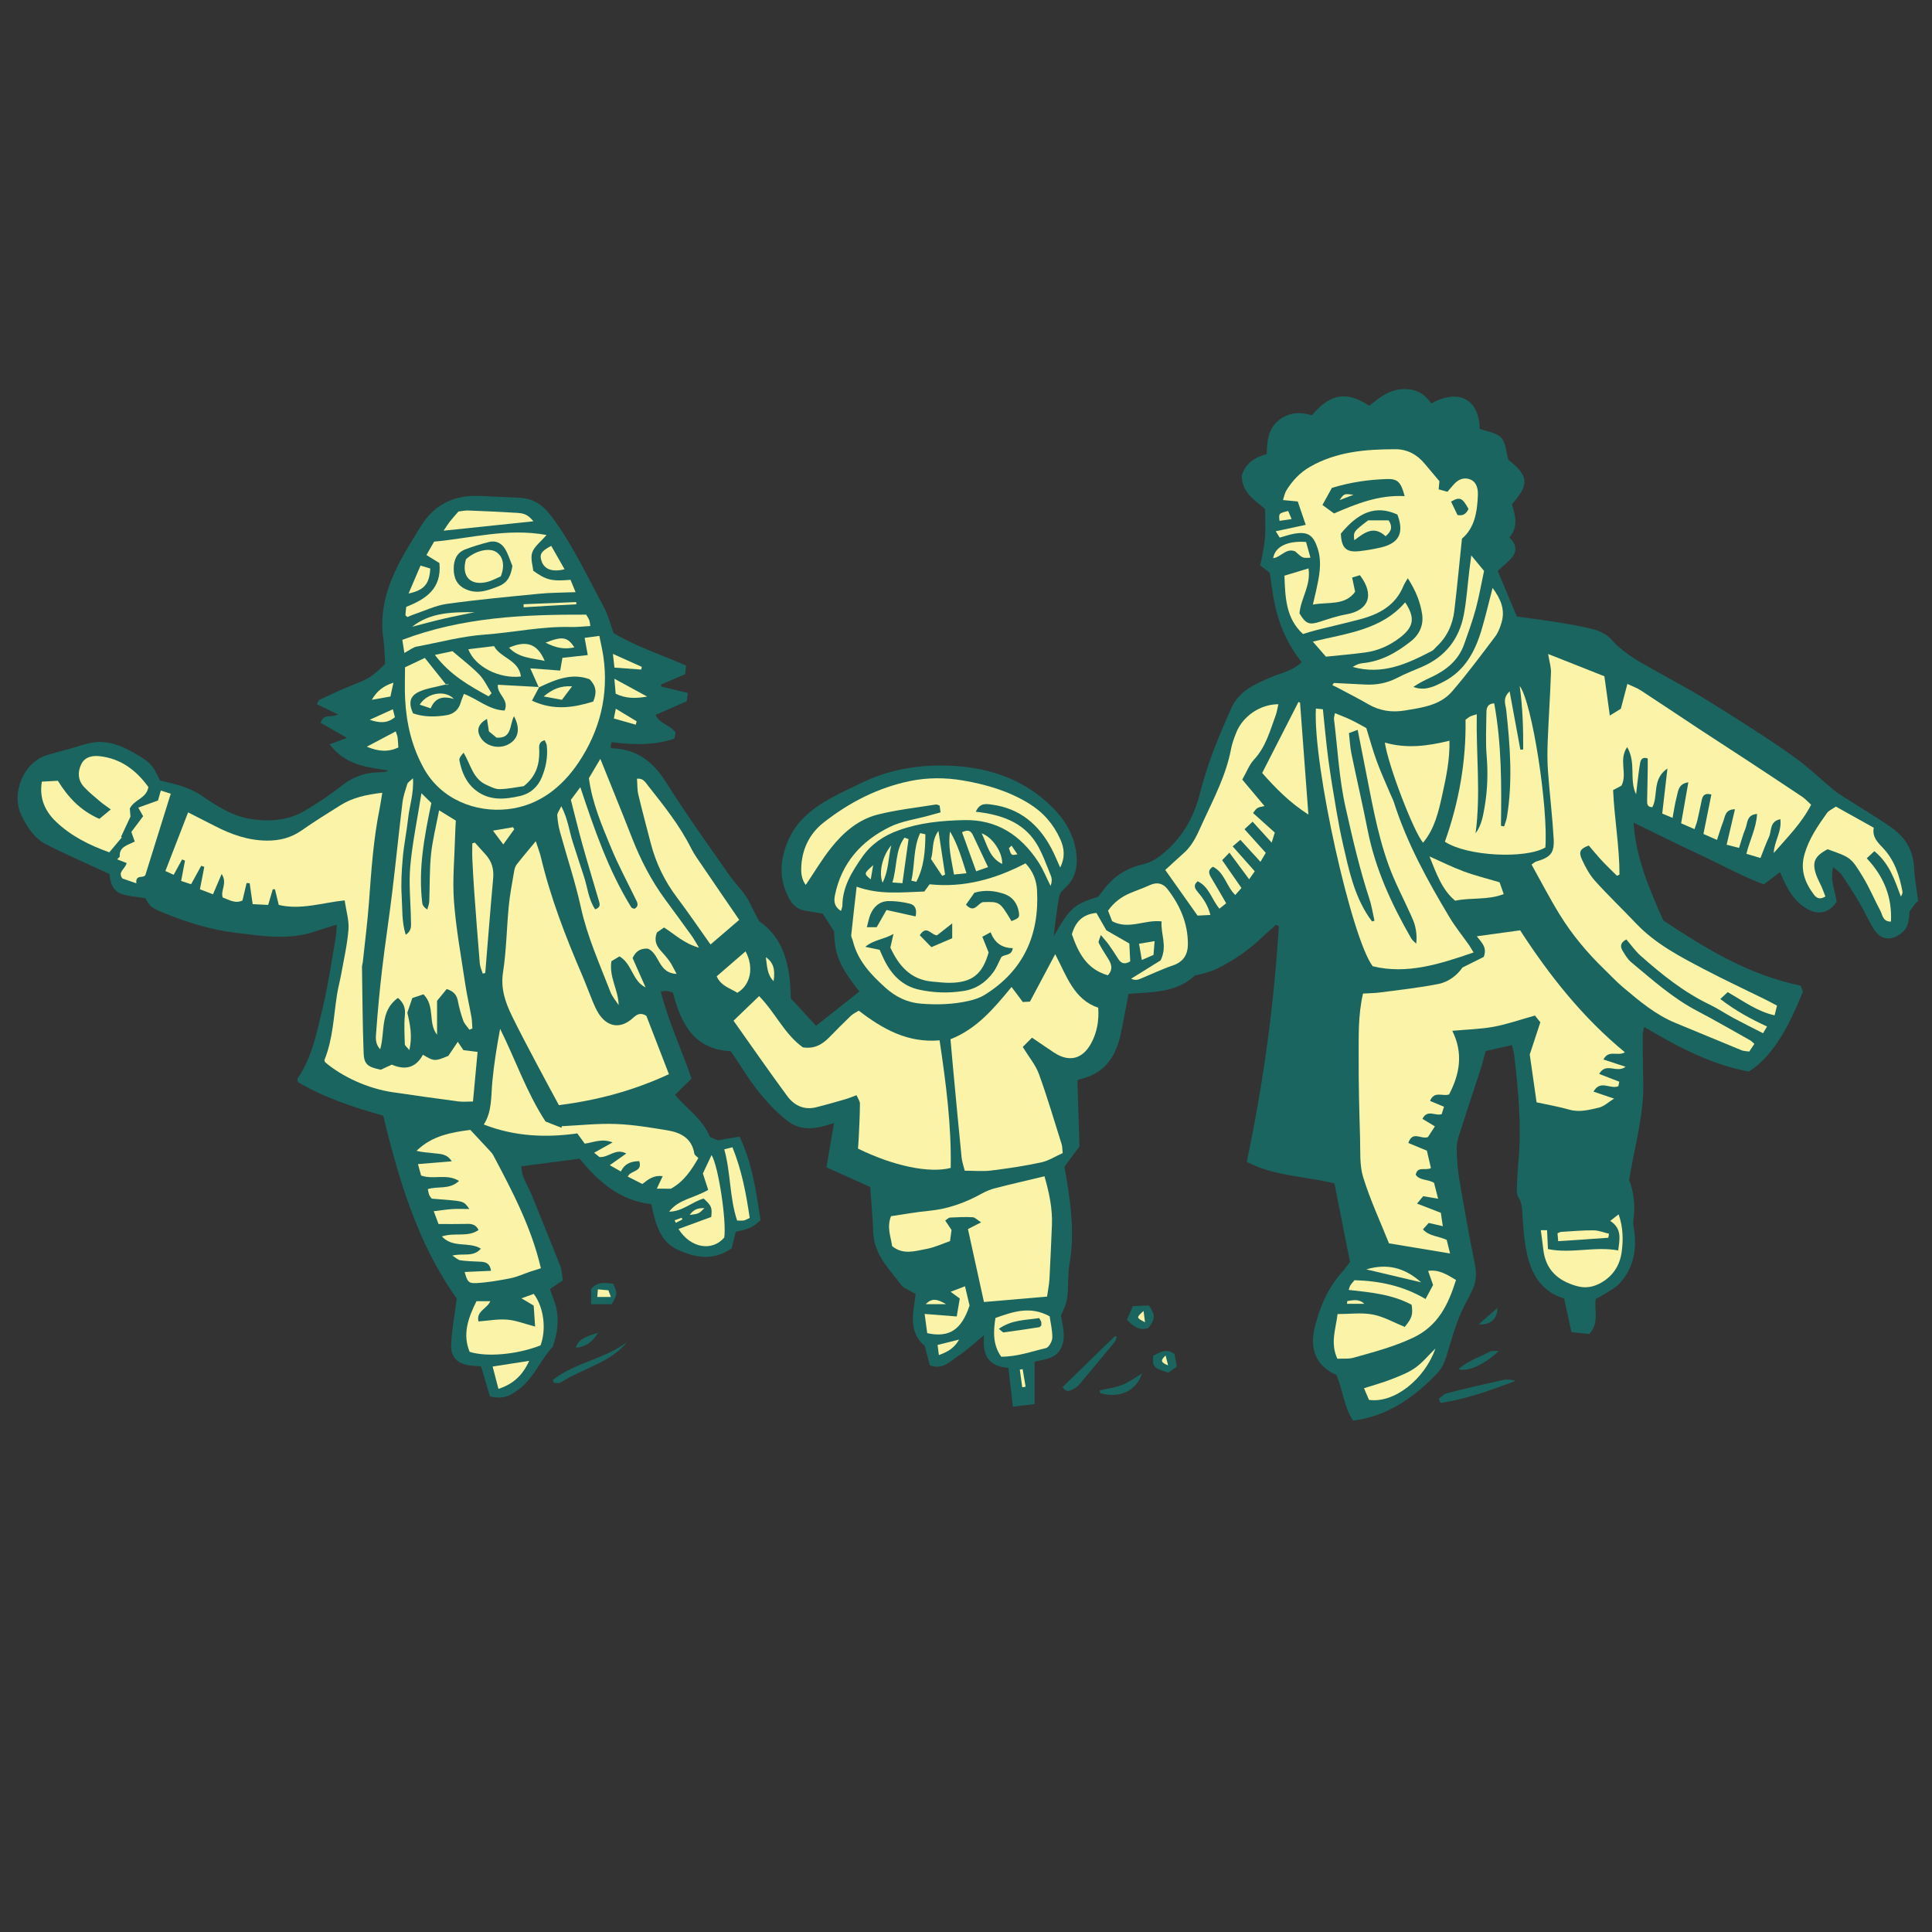 <svg version="1.1" id="svg" xmlns="http://www.w3.org/2000/svg" xmlns:xlink="http://www.w3.org/1999/xlink" x="0px" y="0px"
	 width="200px" height="200px" viewBox="0 0 200 200" enable-background="new 0 0 200 200" xml:space="preserve">
<rect x="0" y="0" width="200" height="200" fill="#333333" stroke="none"/>
<g>
	<path class="stroke" fill="#1a655f"  d="M198.131,89.716c-0.095-1.779-0.967-3.092-2.35-4.064c-1.465-1.03-3.017-1.938-4.526-2.906
		c-0.49-0.314-0.997-0.611-1.442-0.979c-1.156-0.957-2.241-2.005-3.435-2.913c-1.357-1.032-2.784-1.979-4.214-2.913
		c-1.991-1.299-4-2.573-6.029-3.813c-1.277-0.781-2.608-1.473-3.907-2.219c-1.908-1.096-3.929-2.007-5.436-3.722
		c-0.436-0.498-1.157-0.853-1.812-1.03c-1.285-0.347-2.611-0.547-3.928-0.762c-1.392-0.226-2.792-0.398-4.023-0.571
		c-0.69-1.637-1.346-3.19-1.99-4.72c0.527-0.494,1.105-0.919,1.531-1.465c0.538-0.69,0.311-1.408-0.322-1.998
		c0.979-1.152,0.597-2.333,0.265-3.441c1.834-2.054,1.728-2.953-0.364-4.597c-0.255-0.866-0.27-1.81-0.749-2.299
		c-0.518-0.528-1.469-0.631-2.223-0.916c-0.07-3.109-2.197-4.177-5.018-2.623c-0.757-1.122-1.756-1.606-3.186-1.461
		c-1.367,0.137-2.271,0.961-3.229,1.704c-2.336-1.553-4.035-1.271-5.936,0.982c-1.225-0.369-2.43-0.325-3.493,0.569
		c-1.067,0.898-1.146,2.153-1.185,3.45c-1.288,0.329-2.23,1.006-2.581,2.23c-0.001,1.793,1.384,2.539,2.413,3.463
		c0,1.062,0.066,2.063-0.019,3.052c-0.084,0.962-0.325,1.91-0.482,2.783c0.449,0.348,0.74,0.573,0.991,0.767
		c0.416,3.04,0.707,5.932,3.293,9.245c-0.894,0.894-2.119,1.103-3.218,1.577c-1.609,0.694-3.239,1.376-4.038,3.138
		c-1.312,2.894-2.508,5.832-3.286,8.92c-0.644,2.554-1.928,4.7-3.995,6.334c-0.535,0.425-1.193,0.792-1.851,0.943
		c-1.482,0.338-2.721,1.017-3.712,2.154c-0.354,0.408-0.67,0.849-0.953,1.212c-2.512,0.777-2.92,1.15-4.606,4.081
		c0.142-1.381,0.318-2.758,0.564-4.123c0.054-0.298,0.31-0.604,0.552-0.814c1.167-1.012,1.398-2.338,1.203-3.747
		c-0.248-1.795-1.127-3.297-2.396-4.585c-3.132-3.179-7.137-4.342-11.38-4.395c-2.846-0.036-5.74,0.494-8.391,1.774
		c-0.79,0.381-1.586,0.75-2.367,1.147c-2.155,1.099-4.179,2.405-5.211,4.689c-0.924,2.046-1.113,4.177,0.084,6.247
		c0.354,0.614,0.83,1.039,1.543,1.162c0.611,0.105,1.222,0.209,1.884,0.321c0.396,0.618,0.799,1.248,1.171,1.83
		c0.072,2.465,0.543,3.575,2.618,6.23c-1.485,1.175-2.967,2.348-4.485,3.548c-0.978-1.063-1.846-2.007-2.617-2.846
		c-0.046-3.315-0.677-6.209-3.265-7.979c-0.39-0.752-0.676-1.246-0.909-1.762c-0.523-1.158-1.477-1.995-2.185-3.011
		c-2.214-3.181-4.493-6.325-6.547-9.608c-1.354-2.165-3.056-3.453-5.626-3.521c-0.028-0.001-0.056-0.059-0.124-0.132
		c0.026-0.114,0.059-0.26,0.115-0.505c2.191,0.283,4.34,0.351,6.485-0.36c0.049-0.225,0.1-0.458,0.138-0.632
		c-0.569-0.82-1.699-0.89-2.066-1.835c1.1-0.481,2.159-0.945,3.214-1.406c0.042-0.321,0.075-0.559,0.115-0.859
		c-0.95-0.23-1.854-0.45-2.759-0.669c-0.002-0.07-0.005-0.14-0.009-0.209c0.822-0.351,1.644-0.702,2.488-1.062
		c0.033-0.312,0.061-0.587,0.094-0.904c-2.639-1.134-5.325-2.036-7.499-3.354c-0.388-1.066-0.579-1.896-0.97-2.618
		c-1.748-3.221-3.263-6.568-5.504-9.521c-0.872-1.149-1.827-1.78-3.195-1.866c-1.373-0.086-2.748-0.117-4.122-0.189
		c-2.696-0.143-4.794,0.87-6.208,3.201c-0.713,1.177-1.458,2.34-2.099,3.557c-1.326,2.515-2.172,5.145-1.736,8.056
		c0.129,0.859,0.126,1.738,0.18,2.563c-1.293,1.315-1.771,1.576-3.247,2.146c-1.204,0.464-2.367,1.031-3.539,1.574
		c-0.115,0.053-0.162,0.25-0.288,0.458c0.745,0.359,1.421,0.685,2.204,1.062c-0.681,0.382-1.507-0.15-1.809,0.861
		c0.866,0.497,1.742,0.999,2.728,1.563c-0.618,0.23-1.122,0.418-1.786,0.666c1.594,2.132,3.802,2.371,6.026,2.702
		c-0.124,0.088-0.156,0.129-0.193,0.134c-0.205,0.025-0.412,0.06-0.619,0.06c-1.469-0.001-2.752,0.428-3.932,1.363
		c-1.206,0.957-2.504,1.814-3.83,2.6c-1.671,0.991-3.496,1.171-5.427,0.902c-2.037-0.282-3.665-1.335-5.282-2.446
		c-1.298-0.892-2.783-1.207-4.301-1.567c-0.748-1.509-0.857-1.748-2.192-2.563c-1.578-0.963-3.245-1.755-5.192-1.287
		c-0.605,0.145-1.197,0.347-1.797,0.515c-0.835,0.235-1.678,0.446-2.508,0.697c-2.466,0.746-3.767,3.987-2.665,6.246
		c0.606,1.241,1.333,2.375,2.553,2.999c2.139,1.09,4.347,2.042,6.576,3.076c0.041,0.799,0.284,1.675,1.123,2.013
		c0.781,0.314,1.681,0.33,2.604,0.49c0.395,0.821,0.605,0.996,1.851,1.508c2.444,1.006,4.964,1.771,7.587,2.084
		c2.688,0.321,5.396,0.773,8.07-0.146c0.69-0.237,1.395-0.437,2.284-0.713c-0.05,0.596-0.051,1-0.12,1.392
		c-0.415,2.344-0.744,4.708-1.295,7.019c-0.615,2.583-1.095,5.239-2.636,7.508c-0.038,0.056-0.004,0.159-0.004,0.363
		c2.69,1.602,5.682,2.598,8.864,3.494c1.627,6.744,3.629,13.397,7.611,18.923c-0.225,1.765-0.519,3.284-0.583,4.812
		c-0.054,1.293,0.7,1.975,1.984,2.129c0.363,0.043,0.73,0.062,1.119,0.093c0.323,1.095,0.627,2.126,0.919,3.116
		c1.291,0.259,1.919,0.054,2.97-0.729c1.548-1.153,2.216-2.99,3.477-4.361c0.079-0.086,0.104-0.227,0.144-0.345
		c0.502-1.511,0.596-3.025,0.026-4.543c-0.142-0.379-0.275-0.761-0.413-1.145c0.473-0.316,0.879-0.587,1.34-0.897
		c-0.091-0.53-0.094-1.048-0.27-1.498c-0.94-2.407-1.938-4.792-2.888-7.195c-0.416-1.056-1.154-2.011-1.132-3.121
		c2.009-0.262,3.937-0.514,6.025-0.786c1.865,2.285,4.118,4.35,7.425,4.709c0.417,1.917,0.823,3.843,2.738,4.72
		c1.783,0.816,3.675,1.182,5.574-0.152c0.131-0.528,0.279-1.122,0.424-1.705c1.538-0.356,1.672-0.416,2.571-1.205
		c-0.457-2.856-0.819-5.812-2.175-8.657c-0.809,0.139-1.494,0.255-2.261,0.386c-0.224-0.096-0.525-0.226-0.804-0.347
		c-0.759-1.897-2.478-2.948-3.613-4.368c0.619-0.608,1.188-1.165,1.706-1.673c-1.06-3.088-2.391-5.912-3.187-9.007
		c0.288-0.038,0.447-0.09,0.6-0.072c0.2,0.025,0.393,0.104,0.664,0.182c0.812,3.162,2.141,5.875,5.981,6.064
		c0.392,0.583,0.774,1.128,1.13,1.69c1.302,2.057,2.771,3.961,4.701,5.491c1.099,0.872,2.279,0.928,3.549,0.634
		c0.383-0.089,0.759-0.216,1.312-0.376c-0.276,1.606-0.52,3.025-0.785,4.575c1.568,0.707,3.042,1.371,4.532,2.042
		c0.108,1.566,0.254,3.142,0.317,4.721c0.091,2.327,1.698,3.817,2.957,5.498c0.162,0.217,0.485,0.314,0.737,0.461
		c0.241,0.142,0.486,0.278,0.693,0.396c-0.252,1.973-0.795,3.909,0.942,5.382c0.178,0.679,0.345,1.316,0.521,1.987
		c1.325,0.546,2.105-0.417,2.955-0.968c0.87-0.563,1.633-1.293,2.667-2.132c-0.229,2.08,0.496,3.251,2.512,3.375
		c0.153,1.308,0.301,2.575,0.471,4.02c0.822-0.097,1.493-0.175,2.246-0.263c0-1.541,0-2.943,0-4.395
		c1.103-0.27,2.262-0.296,2.779-1.497c0.487-1.13,0.119-2.203-0.053-3.27c0.304-0.635,0.583-1.278,0.662-1.945
		c0.132-1.117,0.024-2.269,0.218-3.371c0.508-2.887,0.211-5.73-0.258-8.578c-0.094-0.57-0.193-1.14-0.258-1.522
		c0.616-0.83,1.122-1.512,1.555-2.098c-0.075-2.38-0.144-4.588-0.213-6.783c0.078-0.066,0.133-0.152,0.203-0.167
		c2.493-0.519,3.731-2.214,4.248-4.56c0.302-1.373,0.546-2.76,0.845-4.288c2.357-0.193,4.909-0.062,6.88-1.901
		c0.851-0.186,1.7-0.405,2.464-0.795c1.603-0.818,3.086-1.829,4.396-3.08c0.497-0.474,1.022-0.917,1.535-1.373
		c0.093,0.048,0.186,0.097,0.279,0.146c-0.497,8.146-1.592,16.214-3.319,24.399c2.804,1.472,6.036,1.488,9.076,2.228
		c0.54,2.725,1.075,5.42,1.61,8.122c-0.295,0.385-0.525,0.729-0.8,1.035c-1.492,1.661-2.34,3.656-2.853,5.778
		c-0.573,2.369,0.249,4.025,2.247,4.893c0.671,1.538,0.768,3.302,1.72,4.729c0.288-0.04,0.452-0.056,0.614-0.086
		c3.311-0.614,5.891-2.476,8.138-4.855c0.438-0.464,0.742-1.121,0.93-1.742c0.614-2.03,1.142-4.084,2.236-5.932
		c0.127-0.214,0.196-0.461,0.318-0.678c0.517-0.914,0.592-1.842,0.38-2.886c-0.6-2.945-1.123-5.907-1.627-8.87
		c-0.168-0.984-0.228-1.993-0.26-2.994c-0.016-0.487,0.088-0.999,0.237-1.468c0.718-2.261,1.476-4.509,2.207-6.767
		c0.203-0.628,0.359-1.271,0.557-1.98c0.911-0.207,1.782-0.405,2.717-0.618c0.104,0.438,0.198,0.714,0.231,0.995
		c0.439,3.694,0.791,7.391,0.441,11.118c-0.079,0.831-0.127,1.667-0.151,2.502c-0.011,0.37-0.044,0.819,0.137,1.1
		c0.47,0.726,0.389,1.52,0.46,2.3c0.064,0.708,0.099,1.418,0.192,2.123c0.359,2.725,1.156,5.163,4.099,6.102
		c0.25,1.149,0.495,2.278,0.755,3.48c0.722,0.074,1.326,0.136,1.845,0.189c1.063-1.121,0.502-2.408,0.666-3.621
		c0.402-0.229,0.806-0.436,1.188-0.679c0.413-0.263,0.862-0.506,1.198-0.853c1.443-1.486,1.841-3.315,1.632-5.319
		c-0.043-0.415-0.17-0.84-0.118-1.244c0.197-1.516,0.082-2.986-0.447-4.226c0.58-3.472,1.543-6.696,1.468-10.078
		c-0.035-1.628-0.051-3.257-0.058-4.886c-0.002-0.261,0.088-0.522,0.153-0.88c3.493,2.063,6.941,3.902,10.833,4.617
		c2.125-1.323,3.893-3.921,5.602-8.302c-0.069-0.171-0.137-0.368-0.228-0.554c-0.033-0.066-0.12-0.108-0.042-0.041
		c-5.518-1.152-10.015-3.985-14.176-6.74c-1.557-3.466-2.856-6.61-3.081-10.126c2.323,1.127,4.548,2.241,6.803,3.29
		c2.249,1.046,4.429,2.257,6.674,3.098c0.654-0.491,1.144-0.86,1.683-1.264c0.228,0.502,0.397,0.928,0.606,1.333
		c0.525,1.016,1.207,1.91,2.22,2.481c1.188,0.67,2.271,0.393,3.035-0.761c-0.135-1.084-0.719-2.171-0.352-3.571
		c0.376,0.337,0.694,0.527,0.882,0.806c0.631,0.932,1.24,1.88,1.81,2.849c0.528,0.899,0.946,1.866,1.5,2.747
		c0.729,1.162,1.791,1.261,2.871,0.427c0.768-0.594,0.765-1.43,0.837-2.246c0.234-0.319,0.457-0.621,0.678-0.923
		c0.071-0.049,0.142-0.099,0.212-0.148C198.42,92.094,198.194,90.909,198.131,89.716z"/>
	<path class="stroke" fill="#1a655f"  d="M155.617,142.848c-1.955,0.43-3.904,0.888-5.842,1.378c-0.309,0.078-0.56,0.379-0.837,0.577
		c0.068,0.144,0.136,0.287,0.204,0.431c2.671-0.414,5.21-1.324,7.757-2.29C156.465,142.836,156.022,142.759,155.617,142.848z"/>
	<path class="stroke" fill="#1a655f"  d="M115.599,138.401c-0.052-0.036-0.104-0.072-0.158-0.108c-1.809,1.76-3.618,3.52-5.44,5.293
		c0.239,0.482,0.627,0.472,1.034,0.255c0.252-0.135,0.508-0.307,0.691-0.523c1.234-1.455,2.454-2.923,3.666-4.397
		C115.504,138.784,115.532,138.576,115.599,138.401z"/>
	<path class="stroke" fill="#1a655f"  d="M57.345,143.163c0.232-0.01,0.518,0.064,0.686-0.044c2.27-1.467,5.103-1.996,6.921-4.224
		c-2.325,1.792-5.402,2.136-7.714,3.946C57.273,142.948,57.309,143.056,57.345,143.163z"/>
	<path class="stroke" fill="#1a655f"  d="M118.929,135.136c-0.493,0.023-1.017,0.048-1.661,0.078c-0.203,0.466-0.404,0.931-0.61,1.404
		c0.738,0.793,1.382,1.142,2.223,0.861C119.611,136.493,119.619,136.17,118.929,135.136z"/>
	<path class="stroke" fill="#1a655f"  d="M63.482,132.888c-0.761-0.061-1.559-0.289-2.295,0.537c0,0.429,0,0.975,0,1.588c0.804,0,1.492,0,2.144,0
		C63.921,133.954,63.925,133.885,63.482,132.888z"/>
	<path class="stroke" fill="#1a655f"  d="M119.381,140.349c-0.097,1.145,0.03,1.288,1.563,1.738c0.235-0.162,0.529-0.364,0.887-0.611
		c-0.108-0.561-0.184-0.959-0.25-1.308C120.697,139.511,120.043,140.013,119.381,140.349z"/>
	<path class="stroke" fill="#1a655f"  d="M113.831,143.931c0.025,0.097,0.05,0.194,0.076,0.291c1.954,0.571,3.763-0.241,4.3-2.024
		c-0.725,0.426-1.347,0.9-2.046,1.172C115.423,143.657,114.61,143.752,113.831,143.931z"/>
	<path class="stroke" fill="#1a655f"  d="M155.161,139.848c-0.406,0.022-0.707-0.046-0.911,0.063c-1.063,0.575-2.262,0.933-3.276,1.815
		C151.943,142.062,153.646,141.269,155.161,139.848z"/>
	<path class="stroke" fill="#1a655f"  d="M59.609,139.516c1.103-0.084,1.791-0.685,2.297-1.547C60.299,138.448,59.865,138.751,59.609,139.516z"/>
	<path class="stroke" fill="#1a655f"  d="M155.01,135.391c-0.608,0.536-1.18,1.04-1.928,1.698C154.294,137.217,155.043,136.473,155.01,135.391z"/>
</g>
<path fill-rule="evenodd" clip-rule="evenodd" fill="#faf3a8" class="fill" d="M169.37,82.229c-0.744-1.505,0.04-3.215-0.927-4.891
	c-0.921,1.366,0.059,2.716-0.588,3.998c-0.161,0.084-0.479,0.25-0.867,0.453c0.128,2.929,0.659,5.822,0.66,8.742
	c-0.084,0.045-0.169,0.089-0.254,0.135c-0.515-0.513-1.045-1.012-1.54-1.542c-0.48-0.513-0.923-1.062-1.383-1.595
	c-0.857,0.306-1.081,0.63-0.719,1.421c0.36,0.79,0.787,1.595,1.362,2.234c1.365,1.521,2.851,2.934,4.259,4.418
	c1.996,2.104,4.523,3.414,7.037,4.733c2.067,1.084,4.186,2.07,6.279,3.104c0.407,0.201,0.807,0.42,1.266,0.661
	c-0.086,0.351-0.16,0.65-0.248,1.005c-1.781-0.389-3.155-1.431-4.856-2.398c-0.203,0.189-0.428,0.396-0.765,0.709
	c1.652,1.267,3.18,2.076,4.837,2.845c-0.148,0.251-0.26,0.442-0.412,0.699c-1.053-0.54-2.059-1.037-3.045-1.567
	c-0.844-0.453-1.643-0.996-2.504-1.41c-2.665-1.281-4.938-3.106-7.126-5.047c-0.547-0.485-0.974-1.105-1.476-1.687
	c-0.569,0.298-0.686,0.686-0.395,1.158c0.263,0.425,0.521,0.891,0.896,1.2c2.183,1.81,4.292,3.717,6.837,5.046
	c1.849,0.966,3.653,2.017,5.473,3.037c0.14,0.078,0.251,0.206,0.444,0.369c-0.186,0.277-0.356,0.532-0.534,0.798
	c-0.312-0.05-0.573-0.042-0.796-0.134c-2.276-0.932-4.544-1.889-6.821-2.821c-2.084-0.853-3.771-2.287-5.46-3.711
	c-0.668-0.563-1.267-1.208-1.897-1.817c-1.772-1.715-3.353-3.596-4.645-5.692c-1.038-1.685-1.947-3.45-2.915-5.185
	c0.258-0.176,0.346-0.274,0.456-0.306c1.497-0.437,1.917-0.868,1.832-2.372c-0.134-2.331-0.418-4.653-0.589-6.982
	c-0.075-1.025-0.069-2.062-0.028-3.091c0.096-2.375,0.257-4.749,0.339-7.125c0.021-0.554-0.164-1.114-0.295-1.921
	c2.063,0.816,3.904,1.544,5.824,2.305c0.166,1.201,0.347,2.503,0.563,4.066c0.567-0.349,0.891-0.548,1.138-0.7
	c0.232-0.879,0.434-1.64,0.679-2.571c0.517,0.244,0.982,0.401,1.38,0.662c2.028,1.322,4.034,2.676,6.055,4.007
	c1.602,1.054,3.216,2.09,4.819,3.142c1.952,1.282,3.901,2.568,5.842,3.867c0.307,0.206,0.558,0.492,0.926,0.824
	c-0.982,1.92-2.486,3.404-3.87,5c0.036-1.192,0.851-2.21,0.685-3.501c-1.14,0.219-0.887,1.221-1.185,1.856
	c-0.315,0.674-0.562,1.379-0.875,2.161c-0.487-0.146-0.913-0.271-1.457-0.434c0.334-1.382,1.021-2.638,1.106-4.127
	c-1.113,0.083-0.972,0.975-1.212,1.54c-0.256,0.604-0.418,1.251-0.653,1.976c-0.422-0.108-0.764-0.195-1.286-0.33
	c0.291-1.24,0.567-2.414,0.861-3.669c-1.031,0.001-1.012,0.756-1.219,1.28c-0.228,0.576-0.398,1.174-0.638,1.892
	c-0.488-0.214-0.922-0.405-1.405-0.617c0.282-1.406,0.548-2.731,0.821-4.085c-0.71-0.185-0.901,0.129-0.998,0.584
	c-0.146,0.694-0.288,1.391-0.449,2.082c-0.062,0.272-0.171,0.534-0.299,0.921c-0.477-0.208-0.877-0.382-1.385-0.603
	c0.25-1.42,0.491-2.789,0.748-4.244c-1.068,0.147-1.054,0.955-1.224,1.583c-0.172,0.635-0.257,1.294-0.41,2.096
	c-0.419-0.175-0.727-0.303-1.07-0.445c0.178-1.54,0.344-2.972,0.54-4.665c-1.627,1.103-0.921,2.833-1.566,4.008
	c-0.53-0.018-0.546-0.333-0.538-0.698c0.03-1.169,0.045-2.338,0.064-3.508c0.004-0.286,0-0.572,0-0.838
	c-0.497-0.182-0.715,0.077-0.78,0.431c-0.129,0.696-0.202,1.402-0.292,2.104C169.453,81.444,169.414,81.837,169.37,82.229z"/>
<path fill-rule="evenodd" clip-rule="evenodd" fill="#faf3a8" class="fill" d="M168.211,108.934c-0.761,0.452-1.673-0.312-2.223,0.744
	c0.757,0.249,1.424,0.469,2.292,0.754c-0.93,0.714-2.026-0.516-2.732,0.741c0.723,0.28,1.385,0.536,2.079,0.803
	c-0.032,0.171-0.062,0.323-0.089,0.46c-0.815,0.383-1.851-0.722-2.581,0.568c0.669,0.227,1.274,0.432,2.134,0.723
	c-0.622,0.384-1.056,0.815-1.563,0.931c-0.998,0.228-2.005,0.516-3.073,0.212c-1.073-0.307-2.181-0.494-3.388-0.758
	c-0.224-1.566-0.452-3.164-0.707-4.951c0.305-0.93,0.668-2.035,1.095-3.334c-0.157-0.196-0.419-0.525-0.558-0.698
	c-1.554,0.433-2.888,0.905-4.263,1.159c-1.358,0.25-2.756,0.28-4.292,0.42c1.174,2.363,0.75,4.518-0.334,6.589
	c-0.677,0.23-1.534-0.406-1.968,0.67c0.471,0.196,0.911,0.38,1.444,0.602c-0.088,0.28-0.17,0.534-0.242,0.762
	c-0.655,0.238-1.471-0.54-1.991,0.491c0.419,0.253,0.818,0.495,1.288,0.78c-0.277,0.428-0.519,0.8-0.718,1.107
	c-0.693,0.276-1.592-0.699-2.03,0.612c0.619,0.257,1.216,0.505,1.919,0.797c0.132,0.566,0.278,1.189,0.42,1.803
	c-0.586,0.301-1.375-0.244-1.578,0.686c0.42,0.618,1.204,0.433,1.899,0.837c0.108,0.424,0.246,0.962,0.423,1.649
	c-0.612-0.104-1.048-0.178-1.546-0.262c-0.173,0.207-0.345,0.414-0.638,0.766c0.868,0.335,1.622,0.625,2.466,0.951
	c0.06,0.407,0.123,0.836,0.204,1.387c-0.553-0.127-0.946-0.218-1.459-0.335c-0.163,0.18-0.365,0.404-0.599,0.664
	c0.676,0.735,1.585,0.676,2.46,1.092c0.098,0.394,0.22,0.886,0.349,1.404c-2.138-0.354-4.134-0.685-6.323-1.048
	c-0.874-2.187-1.932-4.458-2.668-6.829c-0.397-1.277-0.285-2.725-0.326-4.098c-0.082-2.749-0.158-5.5-0.145-8.25
	c0.011-2.194-0.081-4.405,0.451-6.681c0.626-0.038,1.202-0.039,1.766-0.114c2.023-0.27,4.059-0.483,6.056-0.884
	c1.067-0.214,1.948-0.93,2.47-1.695c0.9-0.45,1.631-0.815,2.207-1.104c0.371-0.992-0.205-1.455-0.719-2.133
	c1.551-0.213,2.958-0.407,4.484-0.617C160.38,100.956,163.797,105.303,168.211,108.934z"/>
<path fill-rule="evenodd" clip-rule="evenodd" fill="#faf3a8" class="fill" d="M39.419,110.737c0.332-0.153,0.709-0.327,1.145-0.527
	c1.328,0.587,2.476,0.37,3.214-1.024c1.158,0.693,1.258,0.697,2.637,0.112c0.274-0.407,0.571-0.849,0.977-1.451
	c0.25,0.37,0.436,0.645,0.582,0.862c0.51,0.065,0.913,0.116,1.466,0.186c-0.158,1.706-0.311,3.348-0.477,5.132
	c-0.563,0-1.053,0.054-1.527-0.008c-2.272-0.301-4.542-0.622-6.811-0.956c-2.506-0.369-5.209-1.587-6.987-3.12
	c-0.016-0.081-0.068-0.176-0.042-0.239c0.873-2.16,0.936-4.472,1.29-6.73c0.116-0.741,0.319-1.468,0.45-2.207
	c0.271-1.517,0.622-3.029,0.738-4.56c0.071-0.93-0.235-1.889-0.396-2.999c-2.297,0.237-4.522,1.016-6.821,0.471
	c-0.129-0.533-0.261-1.075-0.393-1.617c-0.076-0.001-0.153-0.002-0.229-0.003c-0.144,0.492-0.288,0.985-0.473,1.618
	c-0.542-0.026-1.084-0.053-1.606-0.078c-0.118-0.827-0.214-1.497-0.309-2.166c-0.108-0.007-0.214-0.013-0.321-0.02
	c-0.137,0.578-0.272,1.155-0.425,1.803c-0.754,0.37-1.396-0.083-2.044-0.302c-0.264-0.756,0.522-1.454-0.112-2.442
	c-0.343,0.805-0.588,1.382-0.895,2.104c-0.469-0.179-0.898-0.343-1.354-0.517c0.165-0.849,0.309-1.584,0.452-2.32
	c-0.106-0.037-0.211-0.074-0.318-0.111c-0.329,0.598-0.657,1.196-1.048,1.907c-0.325-0.107-0.651-0.214-1.031-0.339
	c0.146-0.768,0.273-1.436,0.4-2.103c-0.101-0.042-0.201-0.083-0.301-0.124c-0.281,0.514-0.56,1.027-0.87,1.593
	c-0.289-0.132-0.54-0.248-0.858-0.394c0.782-2.021,1.543-3.987,2.35-6.07c0.987,0.502,1.872,0.945,2.749,1.399
	c1.688,0.873,3.436,1.5,5.373,1.522c1.339,0.015,2.539-0.285,3.652-1.067c1.296-0.911,2.647-1.746,3.99-2.589
	c1.265-0.795,2.681-1.106,4.335-1.296c-0.099,0.605-0.165,1.121-0.269,1.629c-0.652,3.199-0.865,6.446-1.105,9.694
	c-0.154,2.079-0.422,4.15-0.641,6.224c-0.018,0.166-0.085,0.329-0.082,0.494c0.045,2.96,0.058,5.921,0.167,8.878
	C37.687,110.186,38.059,110.457,39.419,110.737z"/>
<path fill-rule="evenodd" clip-rule="evenodd" fill="#faf3a8" class="fill" d="M145.732,59.855c-0.206,0.364-0.354,0.57-0.447,0.799
	c-0.825,2.022-2.514,2.93-4.48,3.452c-1.488,0.395-2.99,0.735-4.482,1.108c-0.44,0.11-0.873,0.252-1.44,0.418
	c-1.77-1.612-1.84-3.786-1.918-6.039c0.883-0.267,1.66-0.501,2.487-0.751c0.287,1.723-0.794,3.103-0.93,4.654
	c0.644,1.094,1.016,1.222,2.117,0.864c0.909-0.295,1.825-0.602,2.762-0.769c2.311-0.413,2.911-2.033,1.375-4.046
	c-0.224,0.068-0.477,0.144-0.803,0.242c0.108,0.511,0.201,0.945,0.312,1.473c-1.061,1.458-2.715,1.026-4.376,1.325
	c0.131-0.558,0.235-0.975,0.327-1.396c0.32-1.469,0.655-2.926,0.161-4.439c-0.44-1.348-1.007-1.751-2.419-1.501
	c-0.486,0.086-0.958,0.255-1.502,0.403c-0.123-0.196-0.242-0.386-0.412-0.656c1.048-0.224,1.996-0.427,3.105-0.665
	c-0.306-0.897-0.555-1.628-0.825-2.419c-0.478-0.046-0.92-0.089-1.53-0.147c0.124-0.362,0.179-0.72,0.354-1.003
	c0.624-0.999,1.39-1.837,2.447-2.442c2.76-1.579,5.778-1.814,8.844-1.817c1.238-0.001,2.247,0.56,3.038,1.514
	c0.479,0.578,0.967,1.149,1.511,1.796c-0.019,0.197-0.044,0.473-0.079,0.843c0.305,0.084,0.604,0.166,0.911,0.251
	c0.207-0.244,0.368-0.43,0.525-0.617c0.457-0.545,0.987-0.917,1.743-0.692c0.582,0.174,0.917,0.732,0.883,1.636
	c-0.064,1.743-0.333,3.425-1.65,4.524c-0.27,2.584-0.498,5.025-0.789,7.458c-0.173,1.446-0.758,2.726-1.854,3.734
	c-0.153,0.141-0.275,0.335-0.452,0.426c-2.536,1.32-5.097,2.537-8.223,1.663c0.23-0.12,0.37-0.209,0.522-0.266
	c0.155-0.058,0.321-0.106,0.485-0.121c1.951-0.18,3.561-1.102,5.054-2.291c0.897-0.715,1.293-1.708,1.137-2.766
	C147.04,62.383,146.601,61.206,145.732,59.855z M145.406,51.36c-0.367-1.434-0.721-1.801-1.796-1.771
	c-1.916,0.055-3.805,0.33-5.735,0.918c-0.299,0.542-0.612,1.107-0.976,1.767c0.444,0.324,0.793,0.58,1.202,0.879
	C140.432,52.143,142.744,51.214,145.406,51.36z M138.805,55.241c0.056,1.482,0.552,1.962,1.902,1.817
	c0.74-0.079,1.479-0.212,2.208-0.377c1.922-0.437,2.463-1.516,1.743-3.413C142.404,52.23,140.595,53.059,138.805,55.241z
	 M150.877,53.311c0.486,0.118,0.906-0.071,1.141-0.628c-0.645-1.173-0.9-1.273-1.804-0.755
	C150.402,52.319,150.598,52.727,150.877,53.311z"/>
<path fill-rule="evenodd" clip-rule="evenodd" fill="#faf3a8" class="fill" d="M69.247,111.197c-3.692,1.716-7.434,2.708-11.392,3.207
	c-0.805-1.497-1.58-2.915-2.332-4.344c-0.854-1.623-1.723-3.24-2.526-4.888c-0.691-1.421-1.186-2.844-0.922-4.537
	c0.351-2.26,0.371-4.571,0.594-6.854c0.116-1.201,0.352-2.391,0.553-3.583c0.04-0.24,0.112-0.507,0.257-0.694
	c0.585-0.752,1.204-1.478,1.983-2.422c0.219,0.675,0.411,1.152,0.529,1.647c0.998,4.193,2.54,8.194,4.239,12.143
	c0.395,0.918,0.735,1.86,1.119,2.784c0.176,0.423,0.36,0.848,0.602,1.234c0.906,1.447,2.282,1.654,3.534,0.522
	c0.4-0.361,0.765-0.655,1.423-0.261C67.648,107.064,68.424,109.07,69.247,111.197z"/>
<path fill-rule="evenodd" clip-rule="evenodd" fill="#faf3a8" class="fill" d="M97.265,107.694c0.679,4.525,1.232,8.853,1.152,13.209
	c-2.228,0.578-5.946-0.206-9.597-1.999c0.026-0.392,0.065-0.836,0.084-1.281c0.048-1.125,0.11-2.25,0.116-3.375
	c0.001-0.256-0.199-0.513-0.351-0.872c-0.455,0.164-0.83,0.323-1.217,0.434c-0.996,0.286-1.992,0.575-2.998,0.821
	c-1.251,0.306-2.262-0.219-2.965-1.173c-1.88-2.55-3.682-5.157-5.554-7.795c0.914-0.879,1.743-1.676,2.649-2.548
	c1.689,1.734,2.65,3.971,4.526,5.304c1.192,0.192,2.021-0.301,2.756-1.055c0.727-0.746,1.458-1.486,2.212-2.204
	c0.232-0.221,0.543-0.359,0.822-0.538C91.376,106.529,93.964,107.984,97.265,107.694z"/>
<path fill-rule="evenodd" clip-rule="evenodd" fill="#faf3a8" class="fill" d="M106.833,107.42c-0.398,0.399-0.716,0.719-0.958,0.96
	c0.636,1.042,1.33,1.86,1.675,2.805c0.869,2.389,1.585,4.834,2.351,7.26c0.073,0.231,0.06,0.489,0.109,0.92
	c-0.736,0.329-1.453,0.799-2.234,0.967c-1.71,0.368-3.448,0.627-5.186,0.842c-0.855,0.107-1.734,0.018-2.72,0.018
	c-0.126-0.517-0.283-0.938-0.326-1.37c-0.31-3.109-0.599-6.222-0.891-9.334c-0.089-0.949-0.169-1.899-0.26-2.908
	c2.706-1.054,4.503-3.193,6.322-5.409c0.462,0.616,0.806,1.075,1.168,1.557c0.247-0.013,0.489-0.027,0.737-0.041
	c0.834-1.568,1.653-3.105,2.614-4.911c1.203,2.307,1.933,4.684,4.454,5.547c0.09,1.321-0.119,2.545-0.727,3.669
	c-0.901,1.671-2.302,2-3.869,0.957C108.4,108.49,107.715,108.019,106.833,107.42z"/>
<path fill-rule="evenodd" clip-rule="evenodd" fill="#faf3a8" class="fill" d="M55.777,71.164c-0.28-0.629-0.56-1.258-0.881-1.979
	c1.038,0.077,2.015,0.151,3.097,0.232c0.081-0.465,0.147-0.851,0.227-1.316c0.794-0.088,1.615-0.179,2.625-0.29
	c-0.098-0.539-0.194-1.067-0.324-1.779c0.433-0.059,0.924-0.126,1.521-0.208c0.155,0.785,0.322,1.465,0.421,2.153
	c0.573,3.993-0.385,7.709-2.582,10.975c-1.702,2.528-4.08,4.448-7.304,4.813c-3.325,0.377-6.912-1.001-8.691-4.202
	c-1.254-2.254-1.811-4.647-1.947-7.171c-0.059-1.079-0.01-2.164-0.01-3.314c0.634-0.301,1.299-0.617,2.047-0.972
	c0.746,0.936,1.493,1.872,2.24,2.81c0.096-0.043,0.19-0.086,0.287-0.129c-0.249,0.053-0.499,0.097-0.743,0.161
	c-0.799,0.208-1.645,0.319-2.38,0.662c-0.961,0.45-1.104,1.137-0.625,2.235c1.122,0.395,2.333,0.385,3.521,0.183
	c0.667-0.114,1.208-0.557,1.413-1.284c0.077-0.276,0.197-0.542,0.334-0.912c1.427,0.527,2.6,1.667,4.214,1.722
	c0.511-1.158-0.819-1.669-0.698-2.668c1.422,0.078,2.853,0.155,4.281,0.233c-0.225,0.42-0.447,0.839-0.75,1.412
	c2.279,1.067,4.335,0.709,6.336,0.098c0.397-0.911,0.323-1.602-0.364-2.308C59.199,69.622,57.483,70.354,55.777,71.164z
	 M56.388,76.627c-0.707,0.19-0.567,0.704-0.562,1.141c0.014,1.351-0.297,2.564-1.603,3.613c-0.687,0.094-1.582,0.29-2.483,0.312
	c-0.466,0.011-0.956-0.249-1.405-0.452c-1.393-0.629-1.61-2.113-2.344-3.32c-0.245,0.268-0.478,0.557-0.432,0.791
	c0.234,1.208,0.694,2.325,1.702,3.108c1.388,1.078,2.949,0.95,4.537,0.589c1.108-0.252,1.873-0.934,2.291-1.946
	c0.432-1.045,0.64-2.157,0.512-3.301C56.579,76.979,56.461,76.806,56.388,76.627z M53.208,74.143
	c-0.487,0.944-0.186,2.316-1.806,2.221c-0.228-0.188-0.538-0.445-0.789-0.653c-0.078-0.497-0.138-0.878-0.204-1.297
	c-0.928,0.55-1.113,1.18-0.648,1.946c0.547,0.904,1.873,1.223,2.872,0.692C53.652,76.51,53.914,75.462,53.208,74.143z"/>
<path fill-rule="evenodd" clip-rule="evenodd" fill="#faf3a8" class="fill" d="M106.162,89.372c0.796,0.837,1.137,1.787,1.192,2.788
	c0.256,4.622-1.4,8.324-5.407,10.819c-0.482,0.3-1.057,0.492-1.615,0.622c-1.634,0.379-3.293,0.429-4.966,0.301
	c-1.44-0.109-2.65-0.706-3.699-1.648c-1.503-1.352-2.88-2.803-3.382-4.858c-0.05-0.202-0.184-0.408-0.165-0.6
	c0.164-1.604,0.354-3.204,0.558-5.005c2.379,0.857,4.66,0.576,7.01,0.498c0.166-0.23,0.354-0.488,0.542-0.749
	C99.771,91.919,103.051,90.999,106.162,89.372z M91.06,98.324c0.173,0.38,0.317,0.726,0.483,1.06
	c0.76,1.527,1.867,2.682,3.582,3.061c1.515,0.335,3.042,0.382,4.598,0.144c1.34-0.206,2.318-0.892,3.087-1.922
	c0.343-0.459,0.55-1.019,0.846-1.583c0.295-0.324,1.078-0.093,1.187-0.934c-1.128-0.007-1.884-0.558-2.292-1.642
	c-0.308,0.165-0.544,0.292-0.862,0.464c0.236,0.587,0.449,1.116,0.652,1.623c-0.636,2.276-1.73,3.133-4.044,3.146
	c-0.581,0.003-1.163-0.075-1.743-0.121c-2.29-0.184-3.518-1.66-4.384-3.528c0.1-0.437,0.185-0.806,0.324-1.413
	c-1.012,0.591-2.001,0.574-2.922,1.337C90.182,98.142,90.567,98.222,91.06,98.324z M104.711,95.356
	c0.769-0.312,0.844-0.383,0.762-0.913c-0.148-0.943-0.674-1.632-1.578-1.926c-0.958-0.31-1.95-0.419-3.025-0.101
	c-0.278,0.395-0.576,0.819-0.872,1.237c0.871,0.951,1.208-0.14,1.75-0.263C103.492,93.329,103.492,93.329,104.711,95.356z
	 M91.771,94.203c1.062,0.234,2.004,0.443,3.012,0.665c0.142-0.666,0.003-1.177-0.622-1.326c-0.716-0.172-1.47-0.278-2.204-0.261
	c-0.91,0.02-1.53,0.582-1.865,1.417c-0.147,0.369-0.216,0.769-0.355,1.286c0.469,0,0.77,0,1.016,0
	C91.089,95.397,91.371,94.902,91.771,94.203z M96.421,98.048c0.829-0.355,1.495-0.641,2.151-0.92c0-0.537,0-0.92,0-1.54
	c-0.662,0.521-1.157,0.908-1.577,1.238c-0.651-0.045-1.064-1.121-1.782-0.009C95.566,97.177,95.942,97.561,96.421,98.048z"/>
<path fill-rule="evenodd" clip-rule="evenodd" fill="#faf3a8" class="fill" d="M152.544,98.599c-3.505,1.199-6.876,2.297-10.442,1.427
	c-2.179-2.852-6.198-20.817-5.881-26.677c0.223,0.022,0.44,0.045,0.724,0.074c0.186,1.745,0.33,3.443,0.555,5.13
	c0.243,1.815,0.547,3.623,0.855,5.429c0.195,1.149,0.416,2.297,0.676,3.434c0.593,2.602,1.138,5.226,2.663,7.498
	c0.109,0.163,0.229,0.318,0.343,0.477c0.083-0.026,0.165-0.053,0.247-0.08c-0.173-0.759-0.285-1.539-0.528-2.275
	c-1.019-3.094-1.743-6.255-2.46-9.43c-0.683-3.03-0.819-6.108-1.203-9.165c-0.019-0.148,0.048-0.308,0.101-0.615
	c0.602,0.25,1.137,0.447,1.648,0.691c0.527,0.25,1.031,0.547,1.598,0.852c0.348,1.117,0.661,2.284,1.074,3.414
	c0.429,1.173,0.954,2.311,1.438,3.463c0.113,0.27,0.255,0.529,0.344,0.806c1.356,4.247,3.488,8.122,5.766,11.921
	c0.599,0.999,1.344,1.911,2.016,2.867C152.211,98.031,152.324,98.24,152.544,98.599z M139.641,75.891
	c0.094,0.806,0.124,1.474,0.257,2.121c0.547,2.649,1.163,5.284,1.684,7.938c0.79,4.023,2.485,7.672,4.506,11.192
	c0.123,0.212,0.346,0.367,0.521,0.548c0.078-0.663,0.019-1.235-0.113-1.791c-0.095-0.401-0.268-0.788-0.438-1.167
	c-0.767-1.711-1.656-3.375-2.295-5.132c-1.242-3.419-1.814-7.015-2.531-10.568c-0.229-1.13-0.446-2.262-0.686-3.479
	C140.177,75.691,139.962,75.771,139.641,75.891z"/>
<path fill-rule="evenodd" clip-rule="evenodd" fill="#faf3a8" class="fill" d="M41.198,103.302c-1.889,1.348-1.314,3.493-1.841,5.314
	c-0.561-0.579-0.452-1.25-0.411-1.825c0.159-2.199,0.366-4.396,0.625-6.587c0.308-2.604,0.712-5.195,1.026-7.798
	c0.377-3.104,0.688-6.216,1.065-9.319c0.08-0.657,0.306-1.298,0.503-1.935c0.049-0.154,0.25-0.261,0.585-0.589
	c0.101,1.583-0.358,2.837-0.497,4.118c-0.147,1.368-0.435,2.723-0.556,4.093c-0.118,1.326-0.199,2.671-0.114,3.996
	c0.083,1.29-0.012,2.622,0.417,3.997c0.662-0.442,0.545-0.979,0.54-1.448c-0.023-1.877-0.236-3.768-0.07-5.626
	c0.216-2.438,0.725-4.85,1.156-7.579c0.482,0.475,0.748,0.735,1.029,1.013c-0.729,3.462-1.375,6.87-0.94,10.364
	c0.027,0.224,0.176,0.433,0.516,0.664c0.071-0.277,0.192-0.552,0.204-0.832c0.066-1.626,0.018-3.262,0.184-4.877
	c0.15-1.469,0.524-2.916,0.837-4.563c0.693,0.428,1.178,0.727,1.729,1.066c-0.027,0.56-0.062,1.092-0.075,1.624
	c-0.057,2.253-0.284,4.52-0.114,6.755c0.216,2.857,0.741,5.694,1.165,8.534c0.172,1.152,0.442,2.289,0.646,3.438
	c0.067,0.383,0.063,0.779,0.093,1.17c-0.103,0.041-0.204,0.083-0.306,0.125c-0.217-0.309-0.511-0.59-0.636-0.933
	c-0.241-0.663-0.43-1.354-0.561-2.048c-0.113-0.6-0.402-0.98-1.154-1.231c-0.343,0.421-0.72,0.88-0.998,1.221
	c0,1.292,0,2.401,0,3.51c-0.976-1.208-0.161-2.939-1.409-4.183c-0.375,0.125-0.782,0.262-1.155,0.387
	c-0.192,0.568-0.352,1.039-0.514,1.519c0.288,1.211,0.539,2.428,0.21,3.869c-0.227-0.288-0.461-0.447-0.468-0.615
	c-0.036-0.993-0.089-1.994,0.001-2.98C41.975,104.42,41.859,103.887,41.198,103.302z"/>
<path fill-rule="evenodd" clip-rule="evenodd" fill="#faf3a8" class="fill" d="M61.612,94.134c0.625-0.211,0.472-0.583,0.365-0.948
	c-0.565-1.92-1.146-3.835-1.684-5.764c-0.424-1.523-0.795-3.062-1.196-4.621c0.325-0.437,0.612-0.822,0.978-1.312
	c1.464,4.4,2.914,8.616,5.276,12.438c0.052,0.084,0.211,0.103,0.331,0.156c0.536-0.334,0.268-0.7,0.086-1.076
	c-0.854-1.761-1.789-3.49-2.529-5.297c-0.931-2.271-1.926-4.536-2.277-7.155c0.31-0.522,0.686-1.156,1.186-1.999
	c1.157,2.88,2.244,5.533,3.287,8.204c0.888,2.268,1.992,4.408,3.438,6.37c0.917,1.244,1.829,2.49,2.73,3.744
	c0.235,0.326,0.426,0.685,0.761,1.231c-1.533-0.423-2.489-1.367-3.624-2.093c-0.278,0.196-0.541,0.381-0.738,0.52
	c-0.292,0.757-0.089,1.315,0.351,1.826c0.328,0.379,0.673,0.747,0.961,1.156c0.248,0.354,0.426,0.758,0.724,1.302
	c-1.918-0.072-1.736-2.093-2.975-2.615c-0.654-0.026-1.205,0.16-1.576,0.975c0.423,0.956,0.884,2,1.345,3.042
	c-1.384-0.668-1.362-2.411-2.702-3.214c-0.284,0.169-0.588,0.349-0.835,0.497c-0.264,1.674,0.731,2.977,0.746,4.553
	c-0.289-0.457-0.662-0.88-0.853-1.375c-1.107-2.877-2.383-5.684-3.051-8.73c-0.579-2.638-1.446-5.211-2.162-7.82
	c-0.154-0.56-0.248-1.144-0.287-1.722c-0.014-0.228,0.198-0.471,0.419-0.949c0.697,1.346,0.817,2.592,1.197,3.747
	c0.378,1.151,0.732,2.311,1.122,3.457C60.82,91.816,60.9,93.09,61.612,94.134z"/>
<path fill-rule="evenodd" clip-rule="evenodd" fill="#faf3a8" class="fill" d="M108.125,121.768c0.491,1.715,0.845,3.371,0.768,5.099
	c-0.083,1.835-0.149,3.671-0.251,5.505c-0.036,0.618-0.164,1.229-0.25,1.851c-2.183,0.187-4.281,0.366-6.534,0.56
	c-0.537-2.447-1.088-4.959-1.657-7.549c0.354-0.181,0.742-0.379,1.362-0.697c-0.393-0.248-0.625-0.516-0.872-0.529
	c-0.781-0.043-1.568-0.003-2.353,0.035c-0.138,0.007-0.269,0.162-0.492,0.305c0.225,0.332,0.419,0.623,0.657,0.976
	c-0.042,0.309-0.091,0.675-0.155,1.153c-0.81,0.278-1.609,0.663-2.451,0.814c-1.161,0.208-2.385,0.649-3.542-0.287
	c-0.132-0.956-0.578-1.945-0.118-3.105c1.283-0.187,2.588-0.43,3.905-0.553c1.994-0.187,3.81-0.85,5.543-1.814
	c0.431-0.24,0.909-0.422,1.388-0.544C104.688,122.574,106.312,122.201,108.125,121.768z"/>
<path fill-rule="evenodd" clip-rule="evenodd" fill="#faf3a8" class="fill" d="M48.69,116.967c0.744,0.797,1.367,1.46,1.984,2.129
	c0.14,0.152,0.291,0.308,0.386,0.488c1.968,3.72,3.942,7.438,4.933,11.705c-0.352,0.112-0.738,0.228-1.12,0.357
	c-0.67,0.226-1.322,0.536-2.01,0.673c-1.174,0.234-2.366,0.443-3.559,0.507c-0.822,0.044-0.926-0.165-1.203-1.15
	c0.899-0.041,1.786-0.081,2.73-0.123c-0.125-0.838-0.618-0.929-1.196-0.946c-0.665-0.021-1.333-0.053-1.991-0.141
	c-0.228-0.031-0.431-0.248-0.818-0.486c1.1-0.285,2.152,0.203,2.954-0.718c-1.229-0.77-2.857-0.014-4.039-1.264
	c1.342-0.447,2.669,0.122,3.798-0.669c-0.348-0.713-0.925-0.642-1.502-0.626c-0.862,0.022-1.726,0.005-2.642,0.005
	c-0.169-0.454-0.31-0.83-0.494-1.324c0.714-0.084,1.317-0.182,1.924-0.221c0.559-0.035,1.121-0.008,1.767-0.008
	c-0.692-0.929-0.484-0.777-3.898-1.072c-0.073-0.102-0.193-0.222-0.253-0.367c-0.074-0.18-0.099-0.38-0.156-0.617
	c1.054-0.337,2.239,0.087,3.233-0.847c-1.272-0.796-2.625-0.102-3.925-0.56c-0.083-0.302-0.187-0.677-0.326-1.185
	c1.191-0.099,2.248-0.187,3.502-0.291c-0.523-0.813-1.218-0.747-1.823-0.828c-0.598-0.08-1.206-0.091-1.829-0.253
	C44.724,117.558,46.755,117.212,48.69,116.967z"/>
<path fill-rule="evenodd" clip-rule="evenodd" fill="#faf3a8" class="fill" d="M149.574,87.132c1.468-4.124,2.204-8.333,2.138-12.629
	c0.219-0.154,0.344-0.265,0.489-0.337c0.145-0.073,0.309-0.107,0.672-0.229c-0.075,4.175,0.429,8.241-0.123,12.332
	c0.619-0.84,0.782-1.828,0.944-2.777c0.295-1.729,0.349-3.476,0.204-5.242c-0.124-1.492-0.035-3.002-0.024-4.504
	c0.004-0.489,0.138-0.909,0.806-0.937c0.772,4.211,0.761,8.445,0.699,12.681c0.109,0.019,0.218,0.039,0.327,0.059
	c0.098-0.317,0.233-0.628,0.287-0.952c0.618-3.706,0.332-7.404-0.07-11.105c-0.061-0.56-0.417-1.203,0.352-1.921
	c0.394,2.132,0.755,4.086,1.115,6.041c0.098-0.011,0.195-0.022,0.292-0.034c0.007-2.115-0.042-4.23-0.362-6.566
	c1.308,1.739,2.958,12.662,2.657,16.716C157.917,88.94,151.85,88.643,149.574,87.132z"/>
<path fill-rule="evenodd" clip-rule="evenodd" fill="#faf3a8" class="fill" d="M97.367,84.095c-0.043-0.308-0.07-0.504-0.099-0.703
	c-0.154-0.048-0.277-0.128-0.384-0.111c-2.016,0.33-4.061,0.544-6.032,1.046c-1.997,0.507-3.551,1.848-4.815,3.438
	c-0.946,1.189-1.727,2.512-2.627,3.843c-0.359-0.472-0.479-1.048-0.469-1.666c0.034-1.961,0.829-3.625,2.331-4.802
	c2.651-2.077,5.619-3.608,8.944-4.289c1.804-0.369,3.634-0.371,5.478-0.056c2.412,0.413,4.698,1.085,6.808,2.374
	c1.489,0.91,2.55,2.139,3.255,3.7c0.41,0.905,0.538,1.837-0.007,2.936c-0.328-0.721-0.579-1.35-0.893-1.948
	c-1.322-2.512-3.287-4.179-6.176-4.562c-0.575-0.076-1.248-0.221-1.666,0.735c2.547,0.288,4.844,1.026,6.239,3.229
	c0.657,1.038,1.054,2.244,1.53,3.392c0.128,0.309,0.113,0.677-0.028,1.061c-0.423-0.837-0.771-1.725-1.284-2.503
	c-1.814-2.748-4.262-4.394-7.698-4.312c-2.307,0.054-4.571,0.266-6.763,1.061c-1.541,0.558-2.825,1.42-3.766,2.773
	c-1.057,1.521-2.031,3.072-2.042,5.021c-0.002,0.155-0.079,0.31-0.145,0.552c-0.671-0.436-0.762-0.948-0.625-1.625
	c0.674-3.335,2.718-5.615,5.659-7.067c1.249-0.616,2.709-0.802,4.073-1.183C96.555,84.317,96.944,84.211,97.367,84.095z"/>
<path fill-rule="evenodd" clip-rule="evenodd" fill="#faf3a8" class="fill" d="M129.892,90.195c-0.223,0.318-0.374,0.535-0.58,0.83
	c-0.689-0.932-1.319-1.782-2.042-2.759c-0.334,0.345-0.536,0.554-0.753,0.779c0.698,1.005,1.334,1.922,1.999,2.88
	c-0.234,0.264-0.414,0.466-0.643,0.725c-0.932-0.902-1.106-2.328-2.312-2.925c-0.575,0.36-0.414,0.745-0.151,1.177
	c0.516,0.849,1.004,1.714,1.523,2.606c-0.29,0.23-0.47,0.374-0.699,0.557c-0.8-0.945-1.053-2.26-2.253-2.837
	c-0.535,0.455-0.231,0.826,0.062,1.173c0.567,0.67,1.027,1.391,1.257,2.317c-0.506,0.025-0.945,0.046-1.329,0.065
	c-1.131-1.599-2.231-3.152-3.343-4.725c0.579-0.53,1.265-1.168,1.963-1.792c0.965-0.864,1.42-2.048,1.939-3.175
	c1.13-2.451,2.397-4.854,2.907-7.549c0.106-0.569,0.314-1.126,0.525-1.669c0.669-1.714,2.484-2.979,4.375-2.97
	c-0.097,0.407-0.149,0.802-0.284,1.167c-0.586,1.593-1.017,3.248-2.232,4.557c-0.495,0.533-0.764,1.276-1.222,2.076
	c0.761,0.905,1.521,1.81,2.3,2.737c-0.786,0.165-0.786,0.165-1.181,0.725c0.733,0.66,1.47,1.322,2.247,2.022
	c-0.104,0.337-0.196,0.637-0.32,1.043c-0.684-0.75-1.29-1.416-1.975-2.168c-0.353,0.327-0.563,0.521-0.84,0.778
	c0.772,0.859,1.462,1.626,2.201,2.447c-0.203,0.345-0.38,0.646-0.547,0.93c-0.715-0.782-1.372-1.5-2.083-2.278
	c-0.335,0.285-0.53,0.452-0.795,0.678C128.4,88.511,129.133,89.339,129.892,90.195z"/>
<path fill-rule="evenodd" clip-rule="evenodd" fill="#faf3a8" class="fill" d="M67.991,123.053c0.243-0.516,0.402-0.854,0.611-1.301
	c-0.937-0.116-1.48,0.321-2.105,0.816c-0.469-0.239-0.975-0.497-1.51-0.768c0.291-0.674,1.561-0.454,1.189-1.6
	c-0.786,0.023-1.462,0.186-1.903,1.072c-0.368-0.21-0.695-0.396-1.149-0.653c0.615-0.434,1.079-0.761,1.71-1.206
	c-1.129-0.603-1.805,0.444-2.781,0.363c-0.072-0.058-0.253-0.207-0.546-0.446c0.629-0.352,1.171-0.655,1.914-1.07
	c-1.141-0.44-1.993,0.013-2.891,0.129c-0.224-0.31-0.44-0.607-0.767-1.059c-3.201,0.453-6.458,0.337-9.681-0.921
	c0.864-1.333,0.74-2.915,0.886-4.46c0.171-1.816,0.461-3.621,0.804-5.446c1.599,3.217,2.751,6.619,4.704,9.598
	c0.591,0.23,1.128,0.441,1.667,0.651c-0.002-0.056-0.004-0.111-0.005-0.167c1.865-0.089,3.734-0.298,5.595-0.231
	c1.783,0.063,3.565,0.362,5.333,0.653c1.38,0.227,2.551,0.805,2.811,2.41c0.026,0.162,0.253,0.291,0.415,0.464
	c-0.733,1.274-1.509,2.44-2.842,3.172C69.034,123.053,68.584,123.053,67.991,123.053z"/>
<path fill-rule="evenodd" clip-rule="evenodd" fill="#faf3a8" class="fill" d="M76.525,95.224c-1.031,0.884-1.996,1.711-2.972,2.549
	c-1.223-1.72-2.315-3.328-3.482-4.878c-1.272-1.69-2.172-3.542-2.7-5.582c-0.438-1.687-0.892-3.37-1.293-5.066
	c-0.122-0.513-0.093-1.061-0.137-1.638c0.656-0.065,0.882,0.394,1.138,0.717c1.624,2.057,3.269,4.1,4.454,6.465
	c0.333,0.665,0.784,1.273,1.204,1.891C73.949,91.473,75.177,93.255,76.525,95.224z"/>
<path fill-rule="evenodd" clip-rule="evenodd" fill="#faf3a8" class="fill" d="M138.084,70.701c1.063,0.053,2.126,0.1,3.188,0.16
	c1.194,0.069,2.316-0.138,3.39-0.699c0.812-0.424,1.673-0.758,2.518-1.12c2.413-1.031,3.869-2.864,4.353-5.411
	c0.288-1.513,0.387-3.062,0.572-4.594c0.052-0.427,0.11-0.853,0.199-1.54c0.593,0.718,1.002,1.214,1.324,1.604
	c-0.303,1.422-0.519,2.691-0.855,3.926c-0.338,1.242-0.776,2.46-1.208,3.674c-0.6,1.681-1.877,2.697-3.443,3.419
	c-0.621,0.285-1.234,0.589-1.81,0.991c1.192,0.453,2.184-0.05,3.162-0.56c2.16-1.125,3.214-3.086,3.881-5.3
	c0.416-1.38,0.739-2.789,1.157-4.392c0.855,1.162,1.31,2.256,0.935,3.56c-0.148,0.515-0.348,1.055-0.666,1.476
	c-1.458,1.927-2.897,3.876-4.479,5.7c-1.251,1.442-3.123,1.662-4.892,1.957c-1.308,0.218-2.568,0.045-3.748-0.64
	c-1.078-0.625-2.193-1.187-3.293-1.775c-0.145-0.077-0.298-0.142-0.447-0.212C137.975,70.851,138.029,70.775,138.084,70.701z"/>
<path fill-rule="evenodd" clip-rule="evenodd" fill="#faf3a8" class="fill" d="M11.317,88.232c-2.077-0.737-3.98-1.699-5.524-3.176
	c-1.091-1.041-1.758-2.393-1.459-4.141c0.584-0.032,1.104-0.06,1.657-0.09c1.056,1.707,2.343,3.098,4.299,3.943
	c0.323-0.269,0.681-0.566,1.178-0.979c-0.472-0.346-0.809-0.564-1.111-0.823c-0.568-0.486-1.158-0.957-1.661-1.505
	c-0.627-0.683-0.679-1.527-0.291-2.336c0.38-0.792,1.173-0.929,1.938-0.841c2.215,0.253,3.8,1.501,5.019,3.195
	c-0.209,1.191-1.433,1.256-1.923,2.212c0.018,0.225,0.047,0.589,0.067,0.846c-0.353,0.755-0.667,1.427-0.98,2.098
	c0.03,0.016,0.059,0.03,0.089,0.046C12.213,87.158,11.814,87.636,11.317,88.232z"/>
<path fill-rule="evenodd" clip-rule="evenodd" fill="#faf3a8" class="fill" d="M59.582,61.299c-1.373,0.057-2.571,0.049-3.756,0.165
	c-3.192,0.311-6.389,0.609-9.565,1.05c-1.168,0.163-2.285,0.711-3.423,1.091c-0.231,0.077-0.454,0.187-0.655,0.271
	c-0.106-0.092-0.215-0.146-0.213-0.193c0.014-0.28,0.053-0.561,0.085-0.863c2.052-0.803,3.691-1.896,3.433-4.533
	c-0.395-0.244-0.808-0.5-1.345-0.831c0.244-0.422,0.5-0.868,0.798-1.386c3.817-0.347,7.576-1.434,11.636-0.687
	c-0.611,0.714-1.269,1.188-1.481,1.812c-0.203,0.597,0.058,1.352,0.102,1.883c1.346,0.977,1.923,1.111,3.861,0.944
	C59.2,60.37,59.36,60.759,59.582,61.299z M53.044,58.589c-0.252-0.603-0.438-1.248-0.778-1.794
	c-0.347-0.558-0.938-0.869-1.622-0.695c-0.838,0.213-1.672,0.464-2.479,0.772c-0.899,0.342-1.196,1.114-1.197,2.011
	c-0.001,0.942,0.329,1.702,1.254,2.117c1.188,0.532,2.256,0.135,3.369-0.301C52.578,60.312,52.878,59.598,53.044,58.589z"/>
<path fill-rule="evenodd" clip-rule="evenodd" fill="#faf3a8" class="fill" d="M138.441,140.657c-0.75-1.655-0.165-3.048,0.023-4.625
	c1.266,0,2.497-0.173,3.651,0.049c1.143,0.221,2.21,0.839,3.303,1.28c0.748-0.911,0.858-1.256,0.717-2.288
	c-2.001-1.082-4.24-1.29-6.519-1.542c0.062-0.173,0.092-0.337,0.173-0.47c0.107-0.173,0.254-0.321,0.429-0.536
	c2.561,0.077,5.016,0.563,7.355,1.948c0.288-0.536,0.518-0.962,0.779-1.452c-0.161-0.457-0.324-0.917-0.515-1.459
	c1.087-0.168,1.936,0.368,2.889,0.942c-0.807,2.551-1.841,4.758-4.479,5.993c-1.992,0.933-4.07,1.475-6.152,2.058
	C139.6,140.694,139.045,140.626,138.441,140.657z"/>
<path fill-rule="evenodd" clip-rule="evenodd" fill="#faf3a8" class="fill" d="M189.193,87.915c-1.349,0.711-1.631,1.343-1.183,2.644
	c0.148,0.431,0.383,0.831,0.565,1.251c0.141,0.326,0.261,0.662,0.39,0.995c-0.559,0.335-0.899,0.193-1.185-0.187
	c-0.94-1.255-1.444-2.564-0.976-4.198c0.462-1.61,1.382-2.93,2.319-4.253c0.179-0.251,0.522-0.388,0.924-0.671
	c1.281,0.715,2.579,1.439,3.922,2.189c-0.178,0.986,0.426,1.531,0.966,2.106c1.192,1.268,1.696,2.843,2.007,4.502
	c0.028,0.146-0.034,0.311-0.166,0.514c-0.628-1.66-1.141-3.375-2.741-4.693c-0.264,0.246-0.49,0.456-0.79,0.734
	c1.833,1.964,2.628,4.071,2.506,6.559c-0.859-0.003-0.861-0.68-1.089-1.107c-0.625-1.173-1.137-2.411-1.828-3.543
	C191.603,88.733,191.562,88.758,189.193,87.915z"/>
<path fill-rule="evenodd" clip-rule="evenodd" fill="#faf3a8" class="fill" d="M143.358,76.871c2.281,0.649,4.404,0.363,6.688-0.191
	c0.046,1.957-0.337,3.744-0.732,5.547c-0.394,1.791-0.787,3.555-1.999,5.009C146.377,86.167,143.72,79.322,143.358,76.871z"/>
<path fill-rule="evenodd" clip-rule="evenodd" fill="#faf3a8" class="fill" d="M115.13,95.364c-0.135-0.347-0.282-0.726-0.426-1.093
	c0.614-0.86,1.372-1.426,2.269-1.808c0.688-0.293,1.4-0.535,2.081-0.845c0.719-0.327,1.338-0.176,1.791,0.405
	c1.312,1.684,2.14,3.578,2.124,5.746c-0.007,1.028-0.453,1.8-1.543,2.169c-1.183,0.398-2.311,0.953-3.47,1.422
	c-0.239,0.097-0.509,0.117-0.865-0.043c1.084-0.674,2.169-1.347,3.055-1.898c0.737-1.507-0.014-2.74,0.103-4.034
	C118.519,95.167,116.853,96.286,115.13,95.364z"/>
<path fill-rule="evenodd" clip-rule="evenodd" fill="#faf3a8" class="fill" d="M55.957,139.271c-2.38,0.943-5.552,1.239-7.341,0.671
	c-0.761-1.84-0.145-3.521,0.709-5.245c0.468,0,0.901,0,1.433,0c-0.336,0.79-1.485,1.036-1.225,2.098
	c1.007-0.075,1.996-0.266,2.963-0.188c0.905,0.072,1.786,0.429,2.9,0.718c-0.062-0.901-0.107-1.544-0.15-2.173
	c-0.403-0.24-0.744-0.441-1.263-0.749c0.548-0.198,0.92-0.333,1.273-0.461C56.29,135.329,56.583,137.574,55.957,139.271z"/>
<path fill-rule="evenodd" clip-rule="evenodd" fill="#faf3a8" class="fill" d="M134.58,72.739c0.282,3.778,0.563,7.557,0.864,11.583
	c-1.913-1.222-3.361-2.688-4.784-4.305c1.258-2.461,2.507-4.906,3.756-7.351C134.471,72.69,134.524,72.715,134.58,72.739z"/>
<path fill-rule="evenodd" clip-rule="evenodd" fill="#faf3a8" class="fill" d="M166.69,126.387c0.313-0.246,0.526-0.412,0.869-0.681
	c0.474,1.359,0.486,2.63,0.318,3.888c-0.185,1.388-0.896,2.499-2.144,3.202c-0.787,0.443-1.592,0.593-2.515,0.334
	c-1.961-0.552-3.214-1.685-3.455-3.78c-0.075-0.651-0.166-1.3-0.258-2.002c0.273,0,0.427,0,0.646,0
	c0.03,0.633,0.058,1.239,0.093,1.957c2.457,0.498,4.837-0.312,7.273,0.14C167.671,128.221,167.92,127.197,166.69,126.387z"/>
<path fill-rule="evenodd" clip-rule="evenodd" fill="#faf3a8" class="fill" d="M41.86,67.592c-0.07-0.447-0.136-0.866-0.212-1.354
	c6.215-2.352,12.592-2.634,19.034-2.61c0.113,0.196,0.233,0.368,0.311,0.557c0.06,0.145,0.064,0.312,0.121,0.621
	c-0.716,0.039-1.363,0.119-2.008,0.101c-3.017-0.085-5.963,0.573-8.946,0.788c-2.389,0.173-4.672,0.807-7.002,1.235
	C42.745,67.005,42.376,67.321,41.86,67.592z"/>
<path fill-rule="evenodd" clip-rule="evenodd" fill="#faf3a8" class="fill" d="M137.259,67.979c-0.523-0.602-0.869-0.998-1.357-1.561
	c3.539-0.861,7.104-1.208,9.561-4.064c1.06,1.604,0.891,2.544-0.519,3.635c-1.08,0.835-2.28,1.375-3.622,1.556
	C139.972,67.726,138.613,67.837,137.259,67.979z"/>
<path fill-rule="evenodd" clip-rule="evenodd" fill="#faf3a8" class="fill" d="M14.816,84.496c-0.132-0.236-0.269-0.479-0.502-0.894
	c0.683-0.246,1.281-0.462,2.042-0.735c0.058-0.205,0.152-0.54,0.29-1.028c0.353,0.112,0.705,0.224,1.031,0.327
	c-0.901,2.889-1.761,5.644-2.621,8.398c-0.2,0.424-1.049-0.109-0.94,0.88c-0.631-0.22-1.055-0.368-1.443-0.502
	c-0.523-0.688,0.276-0.959,0.438-1.6c-0.275-0.106-0.63-0.243-0.985-0.381c0.089-0.092,0.178-0.184,0.268-0.276
	c-0.08-1.044,0.83-1.186,1.554-1.573c-0.104-0.296-0.193-0.543-0.352-0.99C13.932,85.674,14.34,85.131,14.816,84.496z"/>
<path fill-rule="evenodd" clip-rule="evenodd" fill="#faf3a8" class="fill" d="M73.661,119.571c0.725,1.188,1.56,6.882,1.314,8.539
	c-1.245,1.464-3.486,1.114-4.737-0.887c1.147-0.421,2.261-0.83,3.391-1.245c0.095-0.999,0.044-1.131-0.786-1.904
	c-1.208,0.338-2.204,1.354-3.575,1.357c0.984-1.298,2.631-1.404,4.043-2.261c-0.171-0.525-0.341-1.049-0.55-1.693
	C73.006,120.958,73.305,120.325,73.661,119.571z"/>
<path fill-rule="evenodd" clip-rule="evenodd" fill="#faf3a8" class="fill" d="M116.907,97.669c0.035,0.691,0.064,1.296,0.093,1.855
	c-0.634,0.376-0.97,0.172-1.252-0.275c-0.31-0.492-0.628-0.98-0.965-1.454c-0.208-0.292-0.456-0.555-0.829-1.003
	c-0.119,0.422-0.282,0.675-0.213,0.812c0.279,0.556,0.622,1.081,0.954,1.609c0.35,0.556,0.576,1.104-0.008,1.749
	c-2.205-0.623-3.069-2.359-3.725-4.244c0.376-1.312,1.131-2.085,2.539-2.21c0.337,0.587,0.683,1.19,1.031,1.798
	C115.285,96.737,116.038,97.169,116.907,97.669z"/>
<path fill-rule="evenodd" clip-rule="evenodd" fill="#faf3a8" class="fill" d="M108.658,136.263c0.097,0.687,0.294,1.457,0.276,2.222
	c-0.009,0.376-0.357,0.999-0.656,1.068c-1.516,0.356-3.01,0.905-4.639,0.89c-0.883-1.277-0.806-2.604-0.592-4.009
	C104.881,135.788,106.636,135.159,108.658,136.263z M107.58,136.45c-1.397,0.214-2.837,0.158-4.181,1.111
	c0.267,0.198,0.401,0.381,0.511,0.368c1.228-0.161,2.451-0.349,3.675-0.539c0.068-0.011,0.124-0.105,0.211-0.185
	c0-0.101,0.013-0.225-0.005-0.343C107.779,136.785,107.72,136.716,107.58,136.45z"/>
<path fill-rule="evenodd" clip-rule="evenodd" fill="#faf3a8" class="fill" d="M49.155,87.222c0.384,0.427,0.771,0.851,1.151,1.28
	c0.612,0.692,0.833,1.483,0.747,2.417c-0.296,3.268-0.55,6.54-0.82,9.811c-0.088,0.018-0.175,0.036-0.263,0.054
	c-0.104-0.35-0.273-0.694-0.302-1.049c-0.21-2.487-0.396-4.976-0.578-7.464c-0.081-1.119-0.142-2.239-0.194-3.36
	c-0.024-0.532-0.004-1.068-0.004-1.602C48.979,87.279,49.066,87.251,49.155,87.222z"/>
<path fill-rule="evenodd" clip-rule="evenodd" fill="#faf3a8" class="fill" d="M147.978,88.656c1.175,0.521,2.331,1.102,3.533,1.548
	c1.169,0.434,2.39,0.732,3.725,1.13c0.116,0.33,0.261,0.744,0.428,1.222c-1.644,0.643-3.306,0.334-5.029,0.683
	C149.232,92.074,148.666,90.331,147.978,88.656z"/>
<path fill-rule="evenodd" clip-rule="evenodd" fill="#faf3a8" class="fill" d="M45.92,54.937c0.318-0.467,0.464-0.714,0.641-0.935
	c0.284-0.355,0.589-0.693,0.896-1.051c0.356-0.039,0.684-0.117,1.007-0.104c1.703,0.067,3.406,0.139,5.106,0.247
	c0.808,0.052,1.134,0.263,1.649,0.871C52.192,54.281,49.179,54.596,45.92,54.937z"/>
<path fill-rule="evenodd" clip-rule="evenodd" fill="#faf3a8" class="fill" d="M148.593,139.597c-1.1,3.163-4.261,5.704-6.877,5.316
	c-0.149-0.348-0.321-0.75-0.515-1.203c1.018-0.328,1.933-0.576,2.811-0.92c0.849-0.332,1.727-0.665,2.467-1.178
	C147.222,141.098,147.81,140.361,148.593,139.597z"/>
<path fill-rule="evenodd" clip-rule="evenodd" fill="#faf3a8" class="fill" d="M53.928,70.03c-2.232,0.269-4.781-1.015-5.448-2.825
	c0.877-0.105,1.72-0.207,2.66-0.319C51.836,68.144,53.703,68.308,53.928,70.03z"/>
<path fill-rule="evenodd" clip-rule="evenodd" fill="#faf3a8" class="fill" d="M77.61,126.08c-0.311,0.138-0.454,0.237-0.609,0.263
	c-0.197,0.032-0.405,0.007-0.694,0.007c-0.797-2.388-0.648-4.923-1.332-7.372c0.288-0.072,0.509-0.127,0.847-0.213
	C76.799,121.164,77.245,123.61,77.61,126.08z"/>
<path fill-rule="evenodd" clip-rule="evenodd" fill="#faf3a8" class="fill" d="M95.987,138.01c-0.075-0.552-0.157-1.169-0.269-1.991
	c1.211,0.095,2.213,0.173,3.321,0.261c0.113-0.661,0.214-1.256,0.317-1.856c-0.328-0.243-0.584-0.433-0.948-0.702
	c0.519-0.198,0.93-0.355,1.49-0.568c0.171,0.726,0.329,1.391,0.471,1.995C99.532,137.657,98.287,138.502,95.987,138.01z"/>
<path fill-rule="evenodd" clip-rule="evenodd" fill="#faf3a8" class="fill" d="M50.577,72.086c-1.987-1.096-3.972-2.194-5.559-4.29
	c0.833-0.177,1.452-0.309,1.82-0.387c1.051,0.904,1.982,1.6,2.777,2.426c0.526,0.546,0.855,1.28,1.273,1.931
	C50.785,71.872,50.682,71.979,50.577,72.086z"/>
<path fill-rule="evenodd" clip-rule="evenodd" fill="#faf3a8" class="fill" d="M77.179,98.483c0.89,1.642,0.534,3.477-0.85,4.289
	c-0.739-0.475-1.706-0.7-2.138-1.704C75.186,100.208,76.142,99.38,77.179,98.483z"/>
<path fill-rule="evenodd" clip-rule="evenodd" fill="#faf3a8" class="fill" d="M51.599,143.777c-0.23-0.883-0.404-1.555-0.602-2.313
	c1.263-0.196,2.426-0.378,3.787-0.59C54.094,142.375,53.146,143.271,51.599,143.777z"/>
<path fill-rule="evenodd" clip-rule="evenodd" fill="#faf3a8" class="fill" d="M99.59,86.153c0.75-0.362,0.971-0.039,1.163,0.375
	c0.488,1.046,0.986,2.088,1.529,3.233c-0.351,0.124-0.722,0.254-1.23,0.433C100.549,88.804,100.076,87.498,99.59,86.153z"/>
<path fill-rule="evenodd" clip-rule="evenodd" fill="#faf3a8" class="fill" d="M98.757,90.532c-0.271-1.574-0.648-2.972-0.407-4.453
	c0.792,1.322,1.199,2.764,1.698,4.317C99.584,90.445,99.24,90.481,98.757,90.532z"/>
<path fill-rule="evenodd" clip-rule="evenodd" fill="#faf3a8" class="fill" d="M166.489,128.135c-1.703,0.115-3.406,0.231-5.186,0.353
	c-0.031-0.354-0.051-0.585-0.072-0.822c0.158-0.06,0.269-0.135,0.383-0.142c1.117-0.067,2.235-0.171,3.352-0.162
	c0.535,0.005,1.067,0.231,1.601,0.358C166.541,127.859,166.516,127.996,166.489,128.135z"/>
<path fill-rule="evenodd" clip-rule="evenodd" fill="#faf3a8" class="fill" d="M94.34,91.165c0.383-1.623,0.181-3.381,0.917-4.922
	c0.18,0.041,0.359,0.081,0.539,0.121c-0.018,1.702-0.125,3.385-0.942,4.921C94.682,91.245,94.512,91.205,94.34,91.165z"/>
<path fill-rule="evenodd" clip-rule="evenodd" fill="#faf3a8" class="fill" d="M94.053,86.869c-0.209,1.498-0.417,2.997-0.635,4.559
	c-0.438-0.031-0.705-0.051-1.042-0.075c0.514-1.579,0.26-3.307,1.256-4.643C93.771,86.764,93.912,86.816,94.053,86.869z"/>
<path fill-rule="evenodd" clip-rule="evenodd" fill="#faf3a8" class="fill" d="M57.065,56.509c0.479,0.839,0.92,1.615,1.379,2.422
	c-1.276,0.312-2.081,0.006-2.373-0.82C55.82,57.397,55.997,57.063,57.065,56.509z"/>
<path fill-rule="evenodd" clip-rule="evenodd" fill="#faf3a8" class="fill" d="M56.39,68.422c-1.349-0.313-2.683-0.3-3.696-1.377
	C54.513,66.254,55.636,66.646,56.39,68.422z"/>
<path fill-rule="evenodd" clip-rule="evenodd" fill="#faf3a8" class="fill" d="M135.203,56.105c0.135,0.484,0.29,1.036,0.454,1.624
	c-0.803,0.057-0.803,0.057-1.58-0.65c-0.938-0.387-1.47,0.6-2.278,0.706C131.985,56.61,133.235,55.959,135.203,56.105z"/>
<path fill-rule="evenodd" clip-rule="evenodd" fill="#faf3a8" class="fill" d="M141.442,131.406c2.099-0.63,3.948-0.208,5.672,1.341
	C145.115,132.274,143.279,131.84,141.442,131.406z"/>
<path fill-rule="evenodd" clip-rule="evenodd" fill="#faf3a8" class="fill" d="M40.967,75.711c0.102,0.319,0.175,0.469,0.193,0.625
	c0.039,0.324,0.051,0.65,0.077,1.044c-1.051,0.49-2.062,0.42-3.266-0.082C39.016,76.746,39.931,76.26,40.967,75.711z"/>
<path fill-rule="evenodd" clip-rule="evenodd" fill="#faf3a8" class="fill" d="M42.295,61.44c0.395-0.924,0.791-1.848,1.236-2.889
	c0.411,0.122,0.728,0.216,1.01,0.301C44.465,60.405,43.935,61.099,42.295,61.44z"/>
<path fill-rule="evenodd" clip-rule="evenodd" fill="#faf3a8" class="fill" d="M96.377,88.927c0.29-0.911,0.031-1.879,0.77-2.916
	c0.254,1.668,0.472,3.097,0.688,4.526c-0.099,0.044-0.199,0.088-0.299,0.132C97.171,90.12,96.807,89.572,96.377,88.927z"/>
<path fill-rule="evenodd" clip-rule="evenodd" fill="#faf3a8" class="fill" d="M42.661,64.882c1.896-1.505,4.192-1.52,6.491-1.508
	c-1.083,0.225-2.17,0.43-3.247,0.68C44.818,64.307,43.741,64.604,42.661,64.882z"/>
<path fill-rule="evenodd" clip-rule="evenodd" fill="#faf3a8" class="fill" d="M63.735,71.814c-0.042-0.468-0.08-0.898-0.137-1.553
	c1.192,0.649,2.185,1.189,3.395,1.848C65.729,72.337,64.75,72.3,63.735,71.814z"/>
<path fill-rule="evenodd" clip-rule="evenodd" fill="#faf3a8" class="fill" d="M63.607,69.111c-0.059-0.527-0.097-0.874-0.159-1.419
	c1.11,0.498,2.049,0.919,2.989,1.341c-0.019,0.094-0.038,0.188-0.057,0.281C65.511,69.251,64.643,69.188,63.607,69.111z"/>
<path fill-rule="evenodd" clip-rule="evenodd" fill="#faf3a8" class="fill" d="M103.746,89.437c-1.332-0.651-1.526-1.938-2.123-3.169
	C102.769,86.67,103.809,88.294,103.746,89.437z"/>
<path fill-rule="evenodd" clip-rule="evenodd" fill="#faf3a8" class="fill" d="M44.583,73.327c-0.46-0.152-0.784-0.259-1.137-0.376
	c0.749-1.223,2.614-1.566,3.534-0.604C45.904,72.052,45.067,72.171,44.583,73.327z"/>
<path fill-rule="evenodd" clip-rule="evenodd" fill="#faf3a8" class="fill" d="M56.473,66.527c1.775-0.688,2.26-0.601,2.985,0.488
	C58.429,67.251,57.523,67.07,56.473,66.527z"/>
<path fill-rule="evenodd" clip-rule="evenodd" fill="#faf3a8" class="fill" d="M119.526,97.422c-0.046,0.575-0.077,0.962-0.115,1.428
	c-0.383,0.166-0.733,0.318-1.21,0.525c-0.11-0.639-0.19-1.107-0.287-1.678C118.424,97.61,118.857,97.536,119.526,97.422z"/>
<path fill-rule="evenodd" clip-rule="evenodd" fill="#faf3a8" class="fill" d="M40.73,70.668c-0.102,0.462-0.202,0.925-0.313,1.433
	c-0.626,0.111-1.178,0.209-1.926,0.343C39.05,71.468,39.742,70.993,40.73,70.668z"/>
<path fill-rule="evenodd" clip-rule="evenodd" fill="#faf3a8" class="fill" d="M91.362,91.381c-0.426-1.076,0.007-2.84,0.904-3.869
	C91.932,88.851,92.009,90.106,91.362,91.381z"/>
<path fill-rule="evenodd" clip-rule="evenodd" fill="#faf3a8" class="fill" d="M40.67,73.421c0.106,0.414,0.155,0.606,0.21,0.82
	c-0.79,0.677-1.654,0.603-2.606,0.268C39.024,74.168,39.774,73.827,40.67,73.421z"/>
<path fill-rule="evenodd" clip-rule="evenodd" fill="#faf3a8" class="fill" d="M99.282,138.672c-0.452,0.827-1.148,1.283-2.089,1.601
	c-0.051-0.392-0.09-0.692-0.136-1.045C97.853,139.028,98.567,138.851,99.282,138.672z"/>
<path fill-rule="evenodd" clip-rule="evenodd" fill="#faf3a8" class="fill" d="M54.197,62.548c1.818-0.073,3.635-0.147,5.452-0.222
	c0.004,0.077,0.009,0.153,0.014,0.229c-0.913,0.049-1.826,0.096-2.738,0.148c-0.905,0.051-1.81,0.108-2.714,0.162
	C54.206,62.76,54.202,62.654,54.197,62.548z"/>
<path fill-rule="evenodd" clip-rule="evenodd" fill="#faf3a8" class="fill" d="M52.099,87.418c-0.389-0.521-0.674-0.902-1.068-1.43
	c0.823-0.141,1.449-0.248,2.074-0.355c0.042,0.072,0.085,0.144,0.127,0.215C52.884,86.331,52.536,86.812,52.099,87.418z"/>
<path fill-rule="evenodd" clip-rule="evenodd" fill="#faf3a8" class="fill" d="M65.813,75.022c-0.736-0.21-1.472-0.419-2.271-0.646
	c0.075-0.363,0.128-0.626,0.207-1.009c0.783,0.473,1.47,0.889,2.157,1.304C65.875,74.788,65.845,74.905,65.813,75.022z"/>
<path fill-rule="evenodd" clip-rule="evenodd" fill="#faf3a8" class="fill" d="M80.084,101.572c-0.697-0.693-0.674-1.614-0.806-2.49
	C80.039,99.623,80.269,100.301,80.084,101.572z"/>
<path fill-rule="evenodd" clip-rule="evenodd" fill="#faf3a8" class="fill" d="M133.354,52.895c0.1,0.236,0.203,0.482,0.354,0.839
	c-0.484,0.071-0.866,0.127-1.252,0.184C132.368,53.139,132.368,53.139,133.354,52.895z"/>
<path fill-rule="evenodd" clip-rule="evenodd" fill="#faf3a8" class="fill" d="M139.467,134.686c0.604-0.094,1.213-0.248,1.763,0.284
	c-0.596,0-1.192,0-1.788,0C139.45,134.875,139.458,134.78,139.467,134.686z"/>
<path fill-rule="evenodd" clip-rule="evenodd" fill="#faf3a8" class="fill" d="M95.824,135.008c0.628-0.613,1.106-0.595,2.111,0
	C97.222,135.008,96.579,135.008,95.824,135.008z"/>
<path fill-rule="evenodd" clip-rule="evenodd" fill="#faf3a8" class="fill" d="M105.821,143.609c-0.084-0.609-0.169-1.219-0.252-1.829
	c0.098-0.016,0.196-0.032,0.294-0.047c0.103,0.606,0.205,1.213,0.308,1.82C106.054,143.572,105.938,143.591,105.821,143.609z"/>
<path fill-rule="evenodd" clip-rule="evenodd" fill="#faf3a8" class="fill" d="M90.394,89.558c-0.097,0.562-0.169,0.977-0.255,1.473
	C89.415,90.436,89.415,90.436,90.394,89.558z"/>
<path fill-rule="evenodd" clip-rule="evenodd" fill="#faf3a8" class="fill" d="M71.396,125.772c0.382-0.534,0.8-0.736,1.528-0.706
	C72.338,125.652,72.338,125.652,71.396,125.772z"/>
<path fill-rule="evenodd" clip-rule="evenodd" fill="#faf3a8" class="fill" d="M104.716,87.538c0.192,0.285,0.385,0.57,0.605,0.897
	c-0.628,0.133-0.628,0.133-0.88-0.632C104.533,87.715,104.625,87.626,104.716,87.538z"/>
<path fill-rule="evenodd" clip-rule="evenodd" fill="#faf3a8" class="fill" d="M69.84,126.321c0.241-0.088,0.482-0.175,0.723-0.262
	c0.026,0.06,0.052,0.12,0.079,0.179c-0.229,0.116-0.458,0.231-0.687,0.348C69.917,126.497,69.878,126.408,69.84,126.321z"/>
<path fill-rule="evenodd" clip-rule="evenodd" fill="#faf3a8" class="fill" d="M118.383,135.709c0.046,0.354,0.09,0.708,0.148,1.171
	C117.61,136.401,117.61,136.401,118.383,135.709z"/>
<path fill-rule="evenodd" clip-rule="evenodd" fill="#faf3a8" class="fill" d="M61.894,133.476c0.401,0.035,0.72,0.062,1.091,0.095
	c0.07,0.189,0.134,0.366,0.252,0.69c-0.521,0-0.922,0-1.407,0C61.856,133.942,61.873,133.729,61.894,133.476z"/>
<path fill-rule="evenodd" clip-rule="evenodd" fill="#faf3a8" class="fill" d="M120.919,141.343c-0.714-0.279-0.85-0.497-0.255-1.023
	C120.755,140.685,120.813,140.921,120.919,141.343z"/>
<path fill-rule="evenodd" clip-rule="evenodd" fill="#faf3a8" class="fill" d="M140.114,51.221c-0.432,0.165-0.864,0.33-1.443,0.551
	C139.137,51.092,139.137,51.092,140.114,51.221z"/>
<path fill-rule="evenodd" clip-rule="evenodd" fill="#faf3a8" class="fill" d="M143.435,55.511c-1.263-1.18-2.241-0.312-3.241,0.412
	c-0.098-0.877-0.082-0.897,1.439-2.058c0.639,0,1.375,0,2.117,0C144.162,54.487,144.089,54.973,143.435,55.511z"/>
<path fill-rule="evenodd" clip-rule="evenodd" fill="#faf3a8" class="fill" d="M58.17,72.445c-0.644-0.118-1.148-0.211-1.893-0.349
	c0.928-0.748,1.701-1.119,2.946-1.048C58.797,71.614,58.52,71.982,58.17,72.445z"/>
<path fill-rule="evenodd" clip-rule="evenodd" fill="#faf3a8" class="fill" d="M51.844,59.663c-0.422,0.177-0.897,0.45-1.408,0.578
	c-1.753,0.438-2.704-0.594-2.199-2.347c0.955-0.886,2.412-1.233,3.14-0.748C52.084,57.618,52.279,58.546,51.844,59.663z"/>
</svg>
